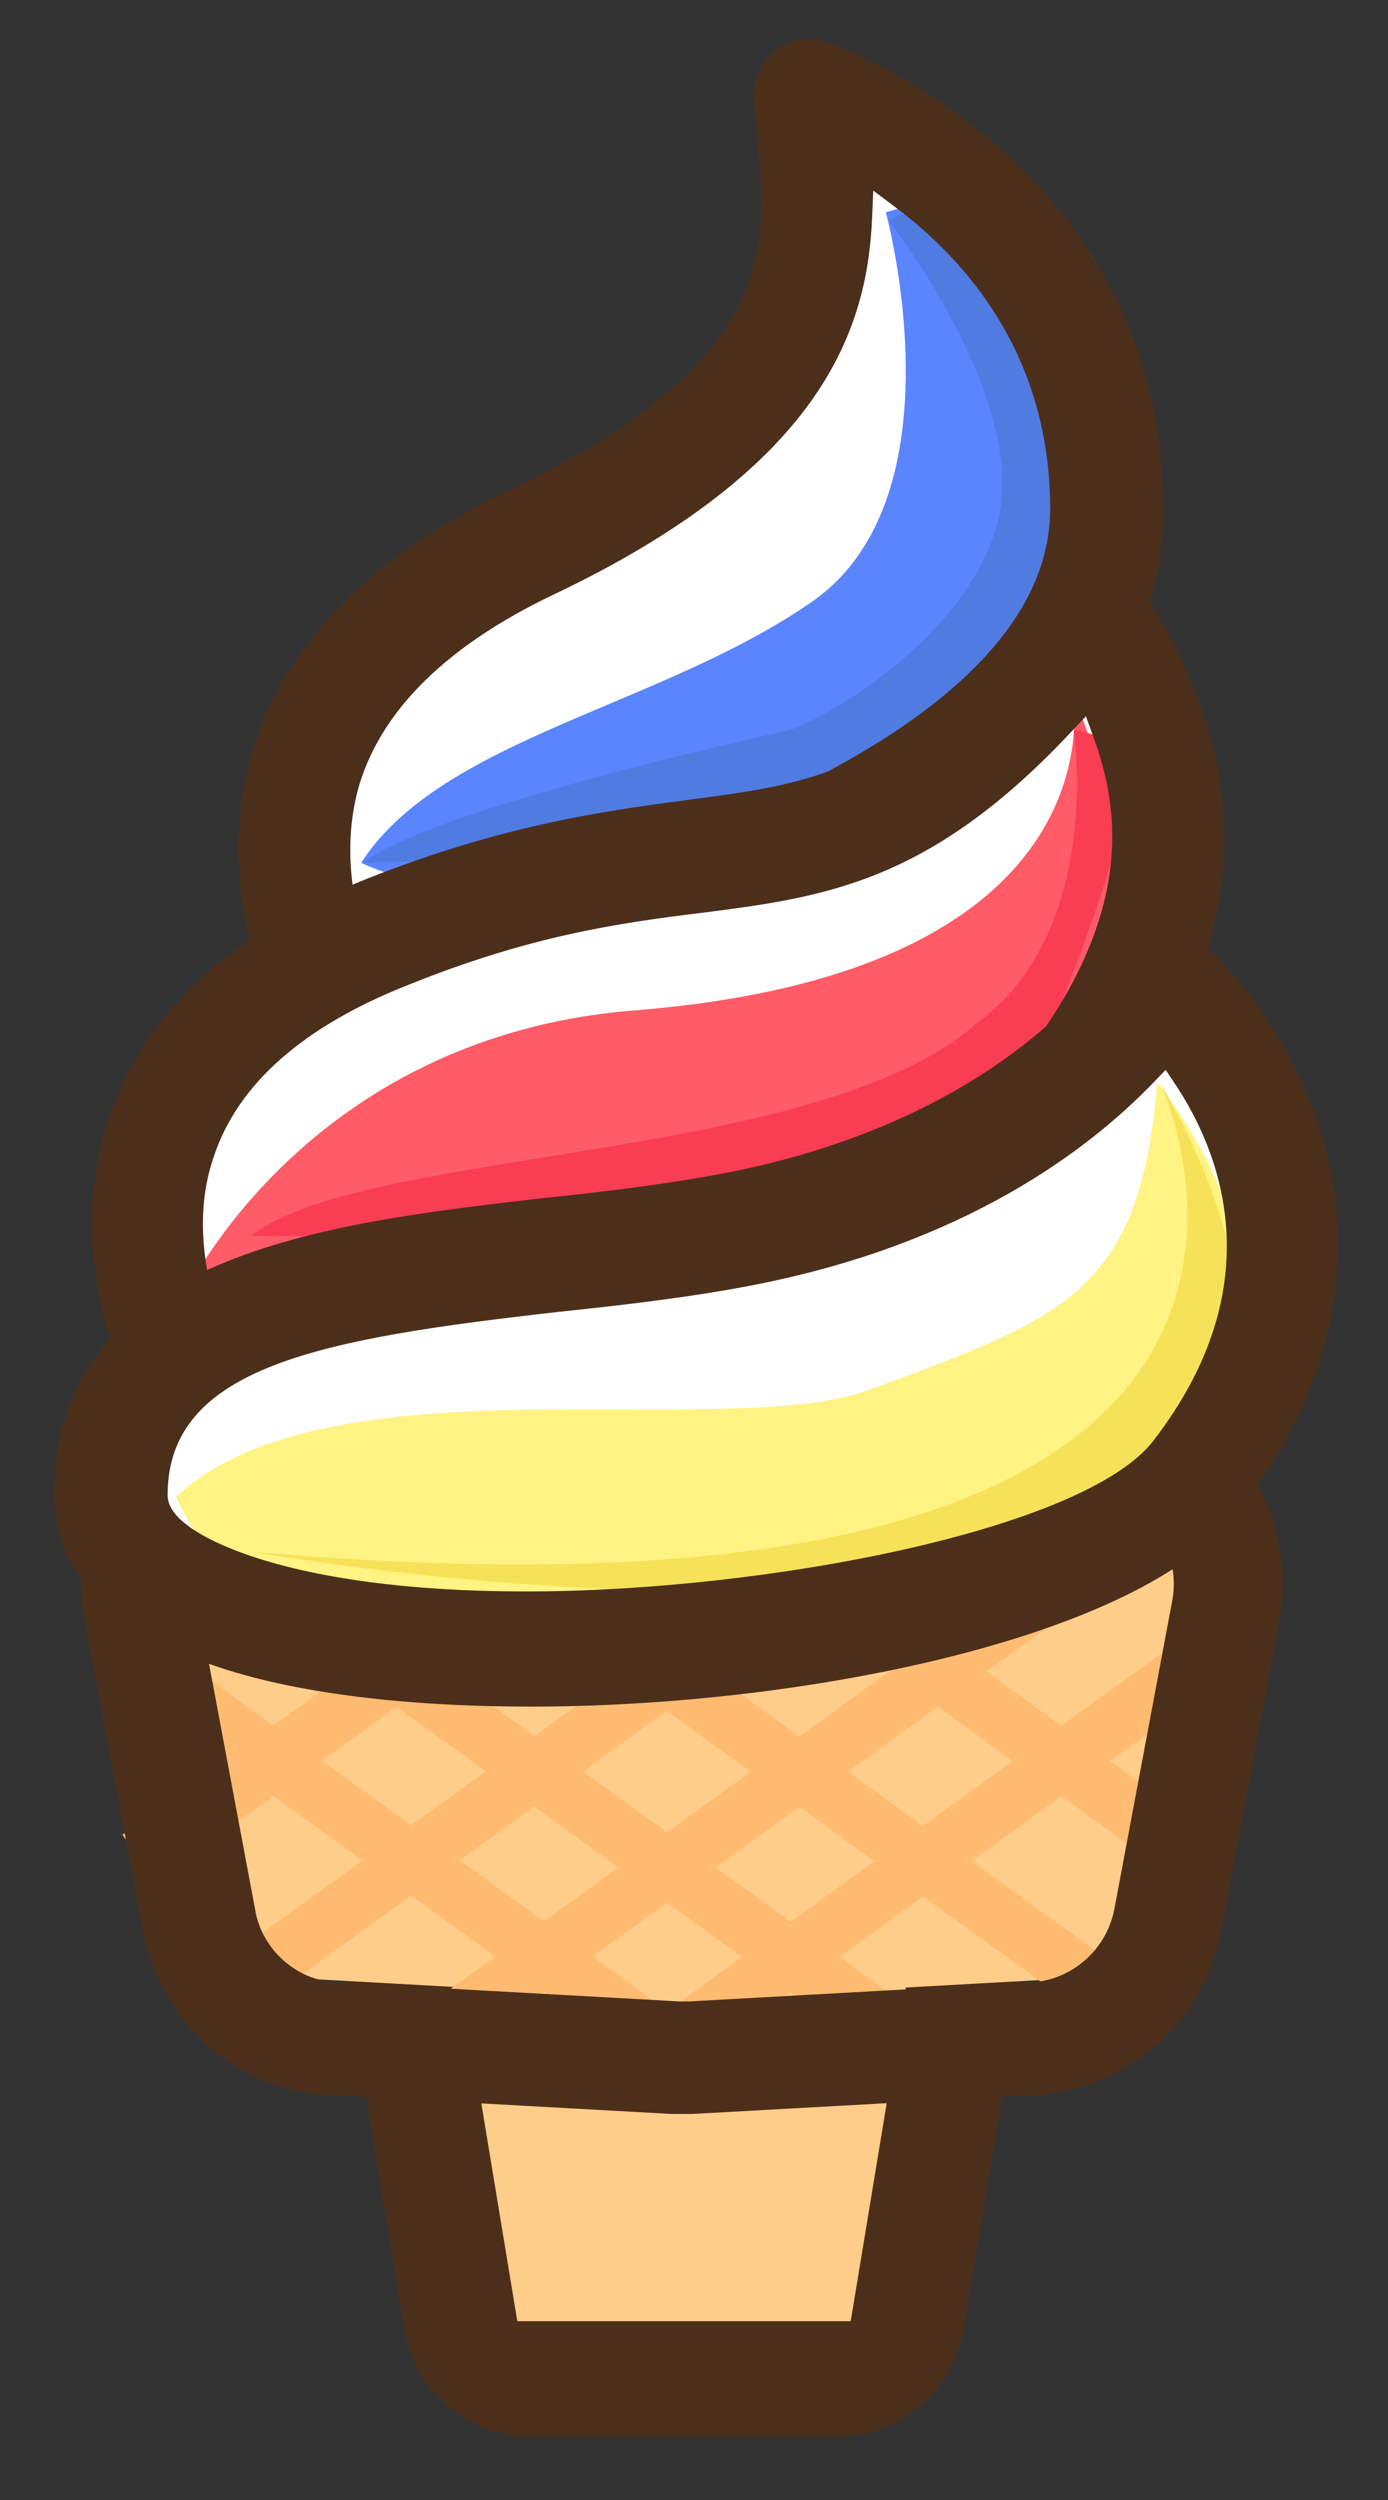 <svg width="20" height="36" viewBox="0 0 20 36" fill="none" xmlns="http://www.w3.org/2000/svg">
<rect x="0" y="0" width="20" height="36" fill="#333333" stroke="none"/>
<g id="Icecream" clip-path="url(#clip0_1_3356)">
<path id="Vector" d="M4.722 14.315C4.722 14.315 2.479 10.281 7.583 7.84C12.688 5.4 11.683 2.901 11.644 1.366C11.644 1.366 15.936 2.862 15.936 7.329C15.936 12.504 4.722 14.315 4.722 14.315Z" fill="white"/>
<path id="Vector_2" d="M12.764 3.057C12.764 3.057 13.885 7.15 11.7 8.665C9.516 10.18 6.364 10.633 5.204 12.424C5.204 12.424 6.848 13.27 9.458 12.601C12.068 11.932 15.935 7.957 15.935 7.957C15.935 7.957 17.598 1.62 12.764 3.057Z" fill="#5A85FF"/>
<path id="Vector_3" d="M12.803 3.173C12.803 3.173 14.852 5.791 14.369 7.542C13.886 9.293 11.701 10.434 11.372 10.513C11.044 10.592 6.326 11.615 5.224 12.422C5.224 12.422 10.405 12.382 11.856 11.575C13.325 10.769 16.477 8.643 15.761 6.951C15.046 5.259 14.389 2.327 12.803 3.173Z" fill="#507BE1"/>
<path id="Vector_4" d="M4.904 15.147C4.827 15.131 4.776 15.131 4.723 15.131C4.433 15.131 4.166 14.975 4.027 14.723C3.857 14.392 3.056 12.676 3.656 10.772C4.144 9.246 5.358 8.009 7.264 7.096C11.217 5.226 11.057 3.551 10.916 2.074C10.897 1.818 10.877 1.601 10.858 1.383C10.858 1.133 10.981 0.878 11.187 0.717C11.323 0.618 11.494 0.561 11.662 0.561C11.752 0.561 11.84 0.577 11.923 0.608C12.75 0.929 16.762 2.718 16.762 7.364C16.762 13.087 5.766 15.005 4.904 15.147ZM12.567 3.125C12.501 4.677 11.917 6.699 7.945 8.577C6.458 9.293 5.532 10.194 5.191 11.257C4.96 12.003 5.05 12.725 5.167 13.2L5.213 13.388L5.4 13.35C6.397 13.144 15.132 11.232 15.132 7.326C15.132 5.107 13.909 3.733 12.884 2.97L12.583 2.745L12.567 3.125Z" fill="#4C2F1B"/>
<path id="Vector_5" d="M2.73 19.938C2.73 19.938 0.197 15.569 5.611 13.405C10.754 11.339 11.952 13.366 15.645 8.663C16.168 9.627 18.043 12.303 15.433 15.668C14.292 17.144 5.417 20.017 2.73 19.938Z" fill="white"/>
<path id="Vector_6" d="M15.453 9.963C15.453 9.963 16.265 13.978 9.15 14.549C4.394 14.923 2.653 18.662 2.653 18.662L13.616 16.713L16.787 13.545L15.453 9.963Z" fill="#FF5C68"/>
<path id="Vector_7" d="M7.623 34.265C7.139 34.265 6.714 33.911 6.637 33.419L5.554 26.866C5.496 26.571 5.593 26.256 5.786 26.039C5.979 25.803 6.25 25.685 6.559 25.685H13.191C13.481 25.685 13.771 25.823 13.964 26.039C14.158 26.276 14.235 26.571 14.197 26.866L13.114 33.419C13.037 33.911 12.611 34.265 12.128 34.265H7.623Z" fill="#FFCD8A"/>
<path id="Vector_8" d="M7.623 35.084C6.739 35.084 5.967 34.422 5.829 33.544L4.746 26.989C4.658 26.432 4.803 25.883 5.144 25.483C5.502 25.065 6.011 24.825 6.54 24.825H13.172C13.702 24.825 14.211 25.065 14.568 25.483C14.909 25.899 15.055 26.449 14.967 26.989L13.884 33.542C13.726 34.434 12.971 35.084 12.089 35.084H7.623V35.084ZM7.454 33.425H12.258L13.408 26.465H6.304L7.454 33.425Z" fill="#4C2F1B"/>
<path id="Vector_9" d="M15.127 28.505L9.926 28.794H9.804L4.603 28.504C4.095 28.484 3.648 28.091 3.567 27.574L2.693 22.922C2.572 22.219 3.1 21.557 3.79 21.557H15.939C16.651 21.557 17.179 22.219 17.037 22.922L16.163 27.574C16.061 28.091 15.635 28.463 15.127 28.505Z" fill="#FFCD8A"/>
<path id="Vector_10" d="M1.764 24.288L2.234 23.614L10.54 29.622L10.069 30.295L1.764 24.288ZM4.49 23.694L4.96 23.02L13.266 29.028L12.796 29.702L4.49 23.694ZM7.607 23.19L8.078 22.517L16.383 28.524L15.913 29.198L7.607 23.19ZM9.771 21.87L10.241 21.197L17.444 26.407L16.973 27.08L9.771 21.87Z" fill="#FFBB71"/>
<path id="Vector_11" d="M8.676 29.637L16.983 23.63L17.453 24.304L9.146 30.311L8.676 29.637ZM5.96 29.024L16.236 21.592L16.706 22.266L6.43 29.698L5.96 29.024ZM2.813 28.533L11.119 22.527L11.589 23.2L3.283 29.207L2.813 28.533ZM1.764 26.42L8.967 21.211L9.437 21.886L2.234 27.095L1.764 26.42Z" fill="#FFBB71"/>
<path id="Vector_12" d="M9.673 30.441L4.734 30.167C3.414 30.111 2.315 29.135 2.058 27.792L1.227 23.365C1.066 22.526 1.29 21.648 1.843 20.954C2.408 20.267 3.198 19.888 4.066 19.888H15.648C16.507 19.888 17.315 20.284 17.809 20.948C18.371 21.613 18.594 22.49 18.429 23.365L17.598 27.793C17.345 29.117 16.244 30.093 14.921 30.167L9.977 30.441H9.673ZM4.085 21.527C3.718 21.527 3.37 21.695 3.129 21.987C2.882 22.288 2.778 22.68 2.844 23.065L3.676 27.495C3.767 28.068 4.272 28.522 4.851 28.546L9.798 28.821L9.925 28.821L14.885 28.545C15.465 28.498 15.944 28.067 16.056 27.496L16.888 23.067C16.964 22.691 16.87 22.302 16.629 22.001C16.388 21.7 16.03 21.527 15.648 21.527H4.085Z" fill="#4C2F1B"/>
<path id="Vector_13" d="M15.471 10.514C15.471 10.514 15.916 13.407 14.06 14.745C11.778 16.752 5.243 16.516 3.619 17.795C3.619 17.795 13.867 18.012 15.065 15.02C16.264 12.029 16.651 10.652 15.471 10.514Z" fill="#F93D53"/>
<path id="Vector_14" d="M2.712 20.779C2.442 20.779 2.193 20.627 2.031 20.362C2.012 20.333 0.837 18.281 1.567 16.108C2.067 14.598 3.323 13.435 5.298 12.65C7.269 11.871 8.723 11.677 9.892 11.521C11.89 11.259 12.989 11.115 15.145 8.376C15.295 8.183 15.515 8.072 15.749 8.072C15.778 8.072 15.807 8.074 15.836 8.078C16.114 8.095 16.354 8.255 16.474 8.498C16.502 8.545 16.519 8.575 16.536 8.605C16.558 8.644 16.581 8.683 16.602 8.717C17.212 9.772 18.849 12.599 16.07 16.193C14.656 18.015 5.623 20.779 2.809 20.779H2.712V20.779ZM15.426 10.549C13.384 12.724 11.867 12.919 10.112 13.145C8.869 13.295 7.609 13.487 5.887 14.181C4.375 14.776 3.432 15.605 3.084 16.646C2.848 17.317 2.873 18.104 3.161 18.98L3.211 19.133L3.369 19.118C6.475 18.826 13.94 16.253 14.779 15.186C16.384 13.094 16.107 11.578 15.758 10.619L15.647 10.315L15.426 10.549Z" fill="#4C2F1B"/>
<path id="Vector_15" d="M16.44 14.134C16.44 14.134 15.28 16.771 10.736 17.696C7.082 18.424 1.61 17.952 1.591 21.533C1.591 24.938 15.512 24.347 17.233 21.278C19.727 16.811 16.44 14.134 16.44 14.134Z" fill="white"/>
<path id="Vector_16" d="M2.538 21.553C4.723 19.507 10.485 20.766 12.515 20.018C15.26 18.995 16.44 18.66 16.672 15.59C16.672 15.59 20.191 19.742 15.686 22.537C13.075 24.111 4.104 25.233 2.538 21.553Z" fill="#FFF383"/>
<path id="Vector_17" d="M16.709 15.574C16.709 15.574 20.673 23.858 3.619 22.343C3.639 22.343 22.548 25.787 16.709 15.574Z" fill="#F6E259"/>
<path id="Vector_18" d="M7.661 24.575C5.704 24.575 4.076 24.354 2.954 23.938C1.533 23.441 0.784 22.609 0.784 21.531C0.784 18.067 4.667 17.618 7.787 17.257L7.877 17.247C8.963 17.136 9.843 17.013 10.561 16.87C14.39 16.095 15.9 13.992 16.03 13.656L16.013 13.721C16.135 13.504 16.335 13.357 16.575 13.308C16.618 13.299 16.663 13.295 16.707 13.295C16.891 13.295 17.085 13.37 17.239 13.502C18.689 14.77 20.683 18.134 17.829 21.778C16.447 23.596 11.559 24.575 7.661 24.575ZM16.625 15.584C15.658 16.588 13.879 17.909 10.891 18.498C9.988 18.677 8.956 18.796 8.066 18.889C4.652 19.275 2.415 19.667 2.415 21.531C2.415 21.919 3.104 22.224 3.515 22.372C4.512 22.729 5.916 22.917 7.573 22.917C11.052 22.917 15.621 22.028 16.615 20.752C18.367 18.487 17.566 16.559 16.933 15.611L16.796 15.406L16.625 15.584Z" fill="#4C2F1B"/>
</g>
<defs>
<clipPath id="clip0_1_3356">
<rect width="18.495" height="34.524" fill="white" transform="translate(0.784 0.561)"/>
</clipPath>
</defs>
</svg>
